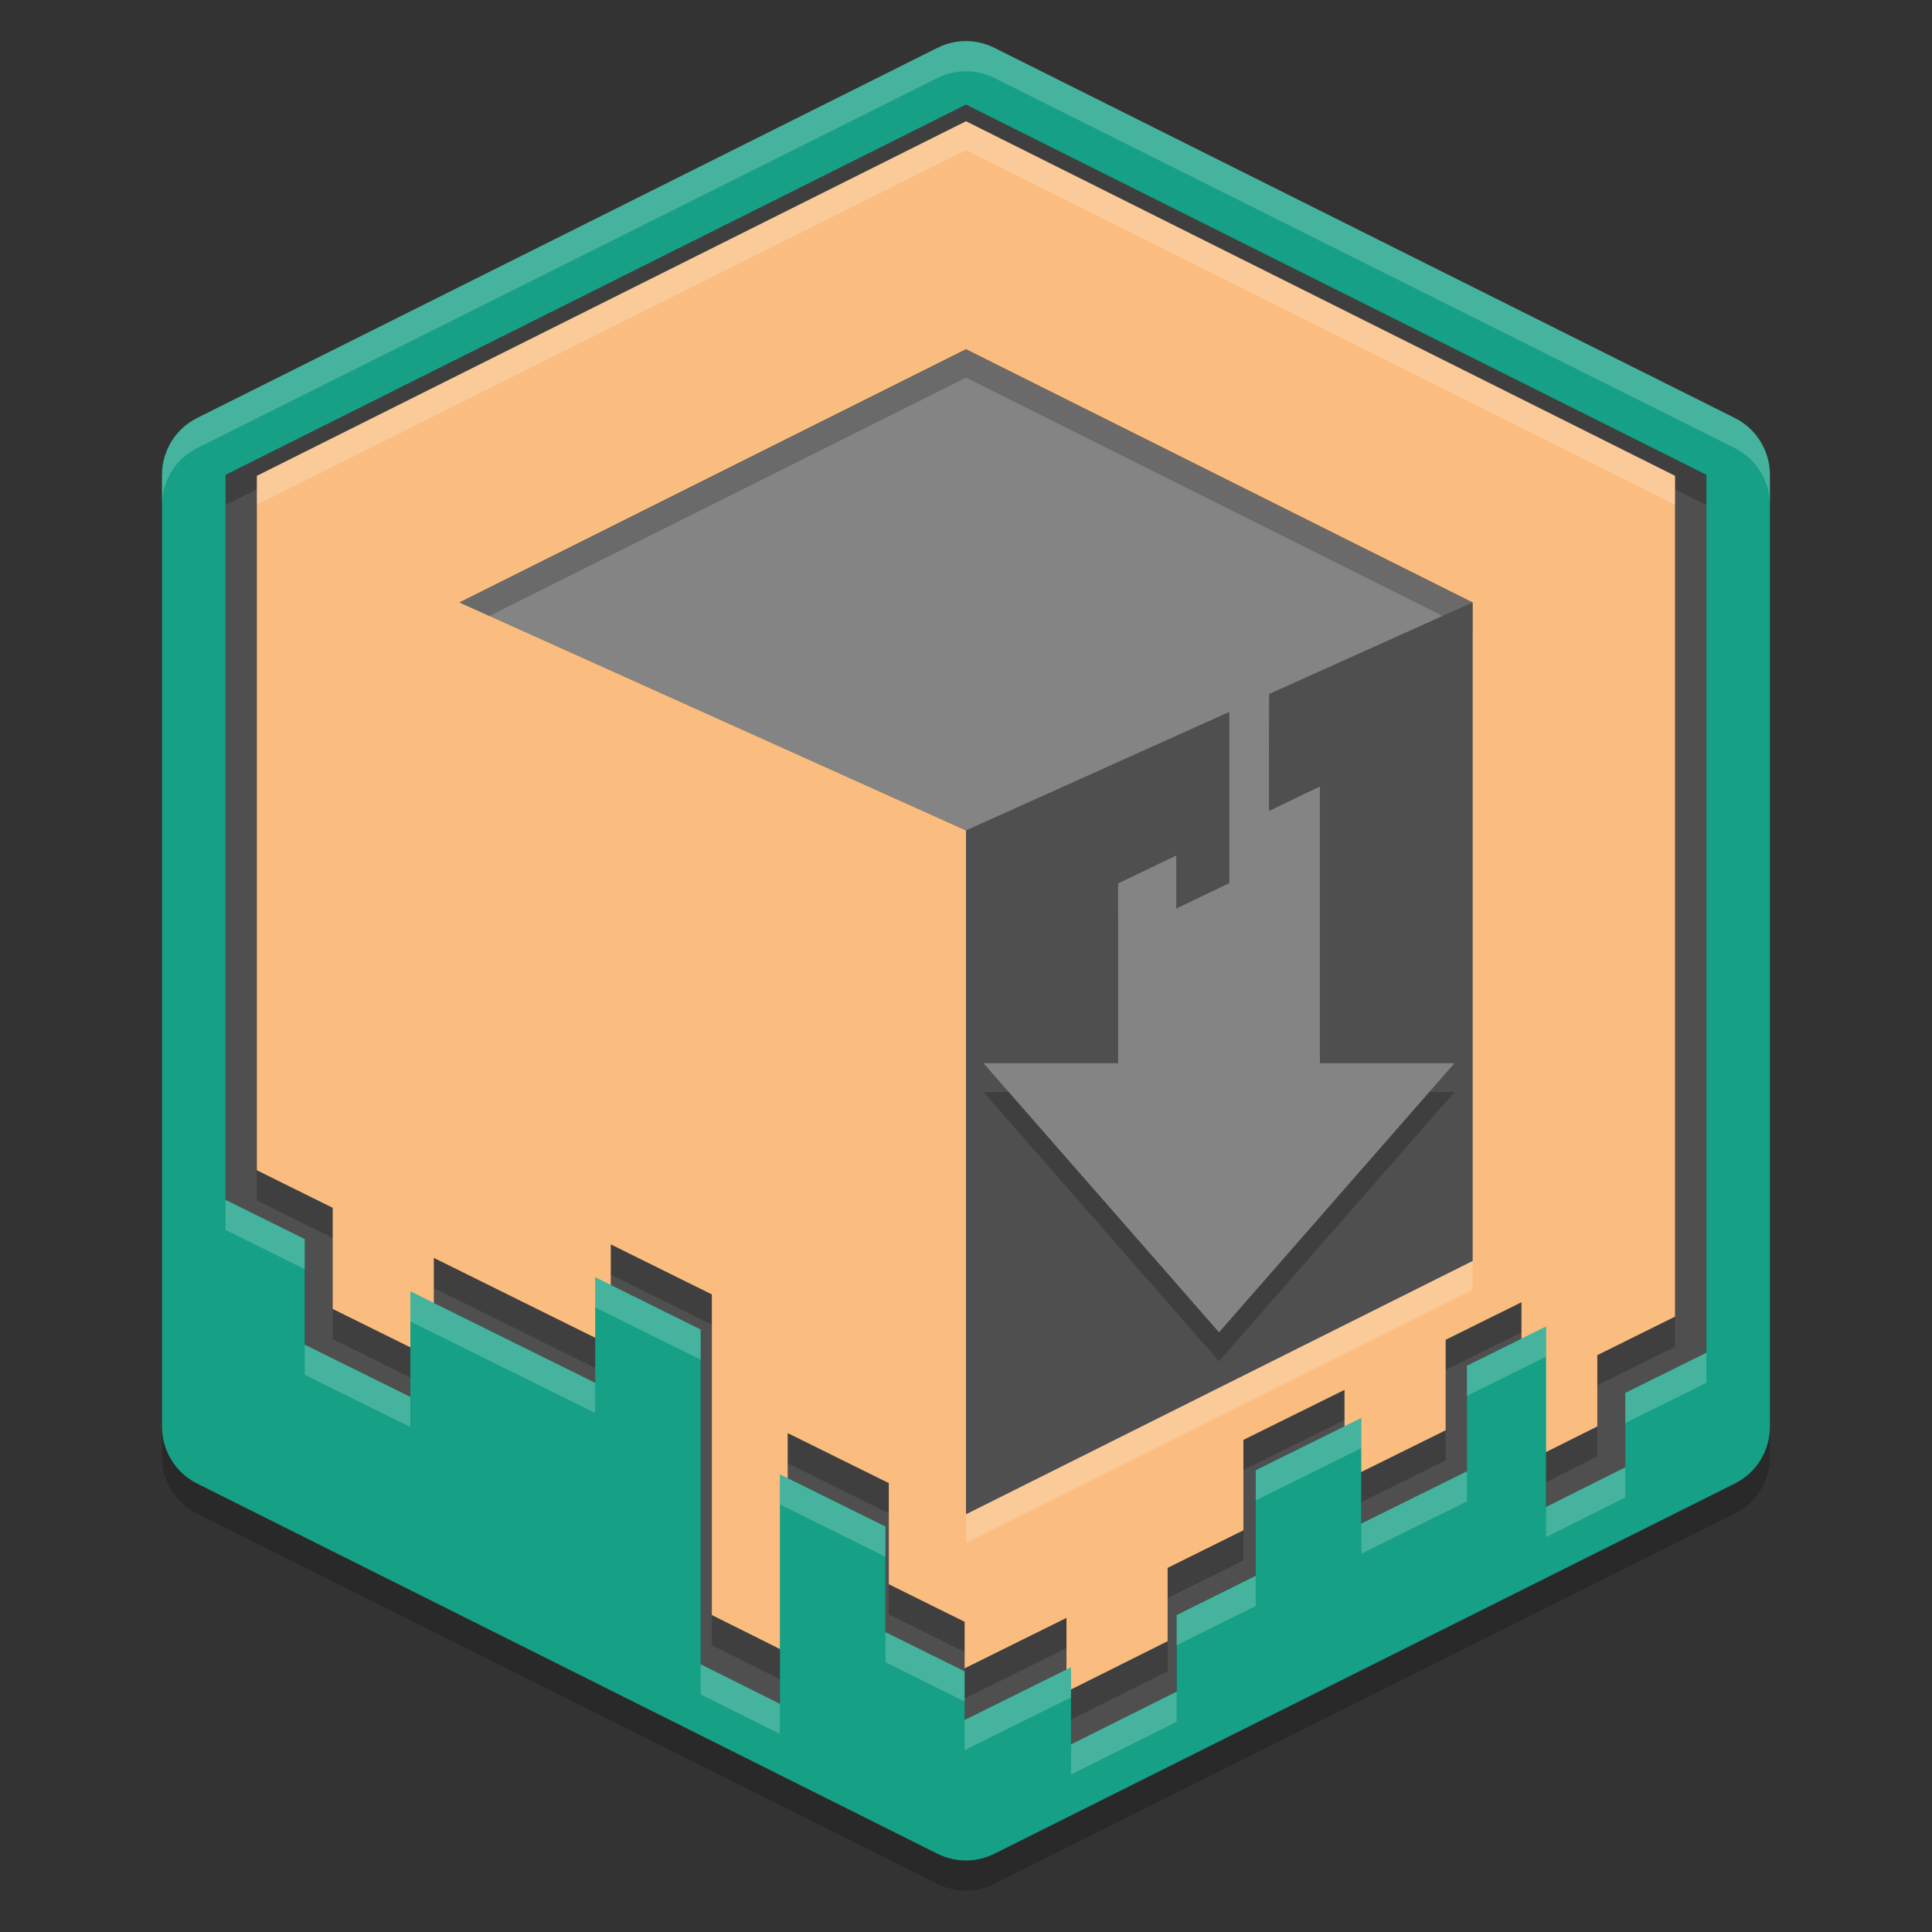 <?xml version="1.0" encoding="UTF-8" standalone="no"?>
<svg
   xmlns:dc="http://purl.org/dc/elements/1.1/"
   xmlns:cc="http://creativecommons.org/ns#"
   xmlns:rdf="http://www.w3.org/1999/02/22-rdf-syntax-ns#"
   xmlns:svg="http://www.w3.org/2000/svg"
   xmlns="http://www.w3.org/2000/svg"
   xmlns:xlink="http://www.w3.org/1999/xlink"
   xmlns:sodipodi="http://sodipodi.sourceforge.net/DTD/sodipodi-0.dtd"
   xmlns:inkscape="http://www.inkscape.org/namespaces/inkscape"
   width="64"
   height="64"
   version="1"
   id="svg20"
   sodipodi:docname="pamac.svg"
   inkscape:version="0.92.4 5da689c313, 2019-01-14">
  <rect width="100%" height="100%" fill="#333333" stroke="none"/>
  <defs
     id="defs24">
    <linearGradient
       id="linearGradient2450"
       inkscape:collect="always">
      <stop
         id="stop2446"
         offset="0"
         style="stop-color:#35bf5c;stop-opacity:0.899" />
      <stop
         id="stop2448"
         offset="1"
         style="stop-color:#35bf5c;stop-opacity:0" />
    </linearGradient>
    <radialGradient
       r="57.831"
       fy="1608.253"
       fx="-174.61"
       cy="1608.253"
       cx="-174.61"
       gradientTransform="matrix(2.828,-2.852,3.138,3.112,-4651.889,-3868.647)"
       gradientUnits="userSpaceOnUse"
       id="radialGradient3438"
       xlink:href="#linearGradient2450"
       inkscape:collect="always" />
    <radialGradient
       r="57.831"
       fy="1608.253"
       fx="-174.61"
       cy="1608.253"
       cx="-174.61"
       gradientTransform="matrix(2.828,-2.852,3.138,3.112,-4651.889,-3868.647)"
       gradientUnits="userSpaceOnUse"
       id="radialGradient3438-7"
       xlink:href="#linearGradient2450"
       inkscape:collect="always" />
  </defs>
  <sodipodi:namedview
     pagecolor="#ffffff"
     bordercolor="#666666"
     borderopacity="1"
     objecttolerance="10"
     gridtolerance="10"
     guidetolerance="10"
     inkscape:pageopacity="0"
     inkscape:pageshadow="2"
     inkscape:window-width="1920"
     inkscape:window-height="1053"
     id="namedview22"
     showgrid="false"
     inkscape:zoom="4"
     inkscape:cx="31.596806"
     inkscape:cy="74.320557"
     inkscape:window-x="0"
     inkscape:window-y="0"
     inkscape:window-maximized="1"
     inkscape:current-layer="svg20" />
  <path
     style="fill:#4f4f4f;fill-opacity:1;stroke-width:3.504"
     d="M 32,3.465 7.473,15.729 v 24.018 l 2.623,1.299 v 3.498 l 3.498,1.73 v -3.496 l 3.061,1.516 3.061,1.514 v -3.496 l 3.496,1.73 v 3.498 3.498 4.094 l 2.623,1.311 v -4.107 -3.496 l 3.498,1.73 v 3.498 l 2.623,1.299 v 1.609 l 0.9,-0.445 2.623,-1.299 v 2.555 l 3.498,-1.748 V 53.5 l 2.621,-1.299 v -3.498 l 3.498,-1.73 v 3.496 l 3.498,-1.73 v -3.498 l 2.623,-1.299 v 3.498 2.479 l 2.623,-1.312 v -2.465 l 2.688,-1.332 V 15.729 Z m 0,7.885 17.52,8.758 v 22.775 l -17.52,8.76 V 27.992 L 14.48,20.107 Z"
     id="path920"
     inkscape:connector-curvature="0" />
  <path
     sodipodi:nodetypes="cccccccccccccccccccccccccccccccccccccccccccccccccccccc"
     inkscape:connector-curvature="0"
     id="path952"
     d="M 31.922,2.363 C 31.621,2.374 31.326,2.449 31.057,2.584 L 6.531,14.845 c -0.713,0.356 -1.164,1.085 -1.164,1.883 v 31.533 c 1.114e-4,0.797 0.451,1.526 1.164,1.883 l 24.525,12.264 c 0.593,0.296 1.29,0.296 1.883,0 L 57.467,50.144 c 0.713,-0.356 1.164,-1.085 1.164,-1.883 V 16.728 c -1.11e-4,-0.797 -0.451,-1.526 -1.164,-1.883 L 32.939,2.584 C 32.624,2.426 32.274,2.35 31.922,2.363 Z M 32,4.464 56.527,16.728 v 29.08 l -2.688,1.332 v 2.465 l -2.623,1.312 v -2.479 -3.498 l -2.623,1.299 v 3.498 l -3.498,1.73 v -3.496 l -3.498,1.73 v 3.498 l -2.621,1.299 v 2.537 l -3.498,1.748 v -2.555 l -2.623,1.299 -0.9,0.445 v -1.609 l -2.623,-1.299 v -3.498 l -3.498,-1.73 v 3.496 4.107 l -2.623,-1.311 v -4.094 -3.498 -3.498 l -3.496,-1.73 v 3.496 L 16.654,45.292 13.594,43.777 v 3.496 L 10.096,45.542 V 42.044 L 7.473,40.746 V 16.728 Z"
     style="fill:#000000;fill-opacity:1;stroke-width:3.504;opacity:0.2" />
  <path
     sodipodi:nodetypes="ccccccccccccccccccccccccccccccccccccccccccccccc"
     style="opacity:0.2;fill:#000000;fill-opacity:1;stroke-width:3.356"
     d="M 32,5.017 8.509,16.763 v 23.003 l 2.512,1.244 V 44.36 l 3.35,1.657 v -3.348 l 2.931,1.452 2.931,1.45 v -3.348 l 3.348,1.657 v 3.35 3.35 3.921 l 2.512,1.255 v -3.934 -3.348 l 3.35,1.657 v 3.35 l 2.512,1.244 v 1.541 l 0.862,-0.427 2.512,-1.244 v 2.447 l 3.35,-1.674 v -2.43 l 2.51,-1.244 v -2.997 l 3.35,-1.657 v 2.995 l 3.35,-1.657 v -2.997 l 2.512,-1.244 v 2.997 2.374 l 2.512,-1.257 v -2.361 l 2.574,-1.276 v -27.852 z m 0,7.552 16.779,8.388 V 42.77 l -16.779,8.39 V 28.508 l -16.779,-7.552 z"
     id="path961"
     inkscape:connector-curvature="0" />
  <path
     inkscape:connector-curvature="0"
     id="path1464"
     d="m 32,11.569 16.779,8.389 V 41.77 L 32,50.159 V 27.508 L 15.221,19.958 Z"
     style="fill:#848484;fill-opacity:1;stroke-width:3.356" />
  <path
     inkscape:connector-curvature="0"
     id="path922"
     d="M 32,4.017 8.509,15.763 v 23.003 l 2.512,1.244 v 3.35 l 3.35,1.657 V 41.669 l 2.931,1.452 2.931,1.45 V 41.222 l 3.348,1.657 v 3.35 3.35 3.921 l 2.512,1.255 v -3.934 -3.348 l 3.35,1.657 v 3.35 l 2.512,1.244 v 1.541 l 0.862,-0.427 2.512,-1.244 v 2.447 l 3.35,-1.674 v -2.43 l 2.51,-1.244 V 47.698 l 3.35,-1.657 v 2.995 l 3.35,-1.657 v -2.997 l 2.512,-1.244 v 2.997 2.374 l 2.512,-1.257 V 44.891 l 2.574,-1.276 v -27.852 z m 0,7.552 16.779,8.388 v 21.813 l -16.779,8.39 V 27.509 L 15.221,19.957 Z"
     style="fill:#fabd7f;fill-opacity:1;stroke-width:3.356"
     sodipodi:nodetypes="ccccccccccccccccccccccccccccccccccccccccccccccc" />
  <path
     id="path1466"
     d="m 32,11.569 -16.779,8.388 0.991,0.447 15.788,-7.894 16.778,8.39 v -0.943 z"
     style="opacity:0.2;fill:#000000;fill-opacity:1;stroke-width:3.356"
     inkscape:connector-curvature="0" />
  <path
     inkscape:connector-curvature="0"
     style="opacity:0.2;fill:#ffffff;fill-opacity:1;stroke-width:3.356"
     d="M 31.999,4.018 8.51,15.764 v 0.958 L 31.999,4.976 55.49,16.721 v -0.958 z"
     id="path1490" />
  <path
     sodipodi:nodetypes="ccccc"
     style="fill:#4f4f4f;fill-opacity:1;stroke-width:3.356"
     d="M 48.778,19.958 V 41.77 L 32,50.159 V 27.508 Z"
     id="path1468"
     inkscape:connector-curvature="0" />
  <path
     sodipodi:nodetypes="cccccccccccccccccc"
     inkscape:connector-curvature="0"
     id="path1478"
     d="m 42.04,23.866 -1.317,0.634 v 2.196 1.758 1.758 l -1.758,0.844 V 29.298 l -1.538,0.739 -0.389,0.187 v 5.954 H 32.58 l 7.802,8.915 7.8,-8.915 H 43.725 V 27.012 l -1.685,0.81 v -1.758 z"
     style="opacity:0.2;fill:#000000;fill-opacity:1;stroke-width:0.557" />
  <path
     style="fill:#848484;fill-opacity:1;stroke-width:0.557"
     d="m 42.04,22.908 -1.317,0.634 v 2.196 1.758 1.758 l -1.758,0.844 v -1.758 l -1.538,0.739 -0.389,0.187 v 5.954 H 32.58 l 7.802,8.915 7.8,-8.915 h -4.458 v -9.166 l -1.685,0.81 v -1.758 z"
     id="path1470"
     inkscape:connector-curvature="0"
     sodipodi:nodetypes="cccccccccccccccccc" />
  <path
     inkscape:connector-curvature="0"
     style="opacity:0.2;fill:#ffffff;fill-opacity:1;stroke-width:3.356"
     d="m 48.779,41.771 -16.779,8.388 v 0.958 L 48.779,42.729 Z"
     id="path1482" />
  <path
     style="fill:#16a085;fill-opacity:1;stroke-width:3.504"
     d="M 31.922,1.363 C 31.621,1.374 31.326,1.449 31.057,1.584 L 6.531,13.846 c -0.713,0.356 -1.164,1.085 -1.164,1.883 v 31.533 c 1.114e-4,0.797 0.451,1.526 1.164,1.883 l 24.525,12.264 c 0.593,0.296 1.29,0.296 1.883,0 L 57.467,49.145 c 0.713,-0.356 1.164,-1.085 1.164,-1.883 V 15.729 c -1.11e-4,-0.797 -0.451,-1.526 -1.164,-1.883 L 32.939,1.584 C 32.624,1.426 32.274,1.35 31.922,1.363 Z M 32,3.465 56.527,15.729 v 29.08 l -2.688,1.332 v 2.465 l -2.623,1.312 v -2.479 -3.498 l -2.623,1.299 v 3.498 l -3.498,1.73 v -3.496 l -3.498,1.73 v 3.498 L 38.977,53.5 v 2.537 l -3.498,1.748 v -2.555 l -2.623,1.299 -0.9,0.445 v -1.609 l -2.623,-1.299 v -3.498 l -3.498,-1.73 v 3.496 4.107 l -2.623,-1.311 v -4.094 -3.498 -3.498 l -3.496,-1.73 v 3.496 L 16.654,44.293 13.594,42.777 v 3.496 L 10.096,44.543 V 41.045 L 7.473,39.746 V 15.729 Z"
     id="path1683"
     inkscape:connector-curvature="0"
     sodipodi:nodetypes="cccccccccccccccccccccccccccccccccccccccccccccccccccccc" />
  <path
     style="fill:#ffffff;fill-opacity:1;stroke-width:3.504;opacity:0.2"
     d="M 31.922 1.363 C 31.621 1.374 31.326 1.449 31.057 1.584 L 6.531 13.846 C 5.818 14.202 5.367 14.931 5.367 15.729 L 5.367 16.729 C 5.367 15.931 5.818 15.202 6.531 14.846 L 31.057 2.584 C 31.326 2.449 31.621 2.374 31.922 2.363 C 32.274 2.35 32.624 2.426 32.939 2.584 L 57.467 14.846 C 58.18 15.202 58.631 15.931 58.631 16.729 L 58.631 15.729 C 58.631 14.931 58.18 14.202 57.467 13.846 L 32.939 1.584 C 32.624 1.426 32.274 1.35 31.922 1.363 z M 7.473 39.746 L 7.473 40.746 L 10.096 42.045 L 10.096 41.045 L 7.473 39.746 z M 19.715 42.311 L 19.715 43.311 L 23.211 45.041 L 23.211 44.041 L 19.715 42.311 z M 13.594 42.777 L 13.594 43.777 L 16.654 45.293 L 19.715 46.807 L 19.715 45.807 L 16.654 44.293 L 13.594 42.777 z M 51.217 43.941 L 48.594 45.24 L 48.594 46.24 L 51.217 44.941 L 51.217 43.941 z M 10.096 44.543 L 10.096 45.543 L 13.594 47.273 L 13.594 46.273 L 10.096 44.543 z M 56.527 44.809 L 53.84 46.141 L 53.84 47.141 L 56.527 45.809 L 56.527 44.809 z M 45.096 46.973 L 41.598 48.703 L 41.598 49.703 L 45.096 47.973 L 45.096 46.973 z M 53.84 48.605 L 51.217 49.918 L 51.217 50.918 L 53.84 49.605 L 53.84 48.605 z M 48.594 48.738 L 45.096 50.469 L 45.096 51.469 L 48.594 49.738 L 48.594 48.738 z M 25.834 48.838 L 25.834 49.838 L 29.332 51.568 L 29.332 50.568 L 25.834 48.838 z M 41.598 52.201 L 38.977 53.5 L 38.977 54.5 L 41.598 53.201 L 41.598 52.201 z M 29.332 54.066 L 29.332 55.066 L 31.955 56.365 L 31.955 55.365 L 29.332 54.066 z M 23.211 55.131 L 23.211 56.131 L 25.834 57.441 L 25.834 56.441 L 23.211 55.131 z M 35.479 55.23 L 32.855 56.529 L 31.955 56.975 L 31.955 57.975 L 32.855 57.529 L 35.479 56.23 L 35.479 55.23 z M 38.977 56.037 L 35.479 57.785 L 35.479 58.785 L 38.977 57.037 L 38.977 56.037 z "
     id="path956" />
</svg>
